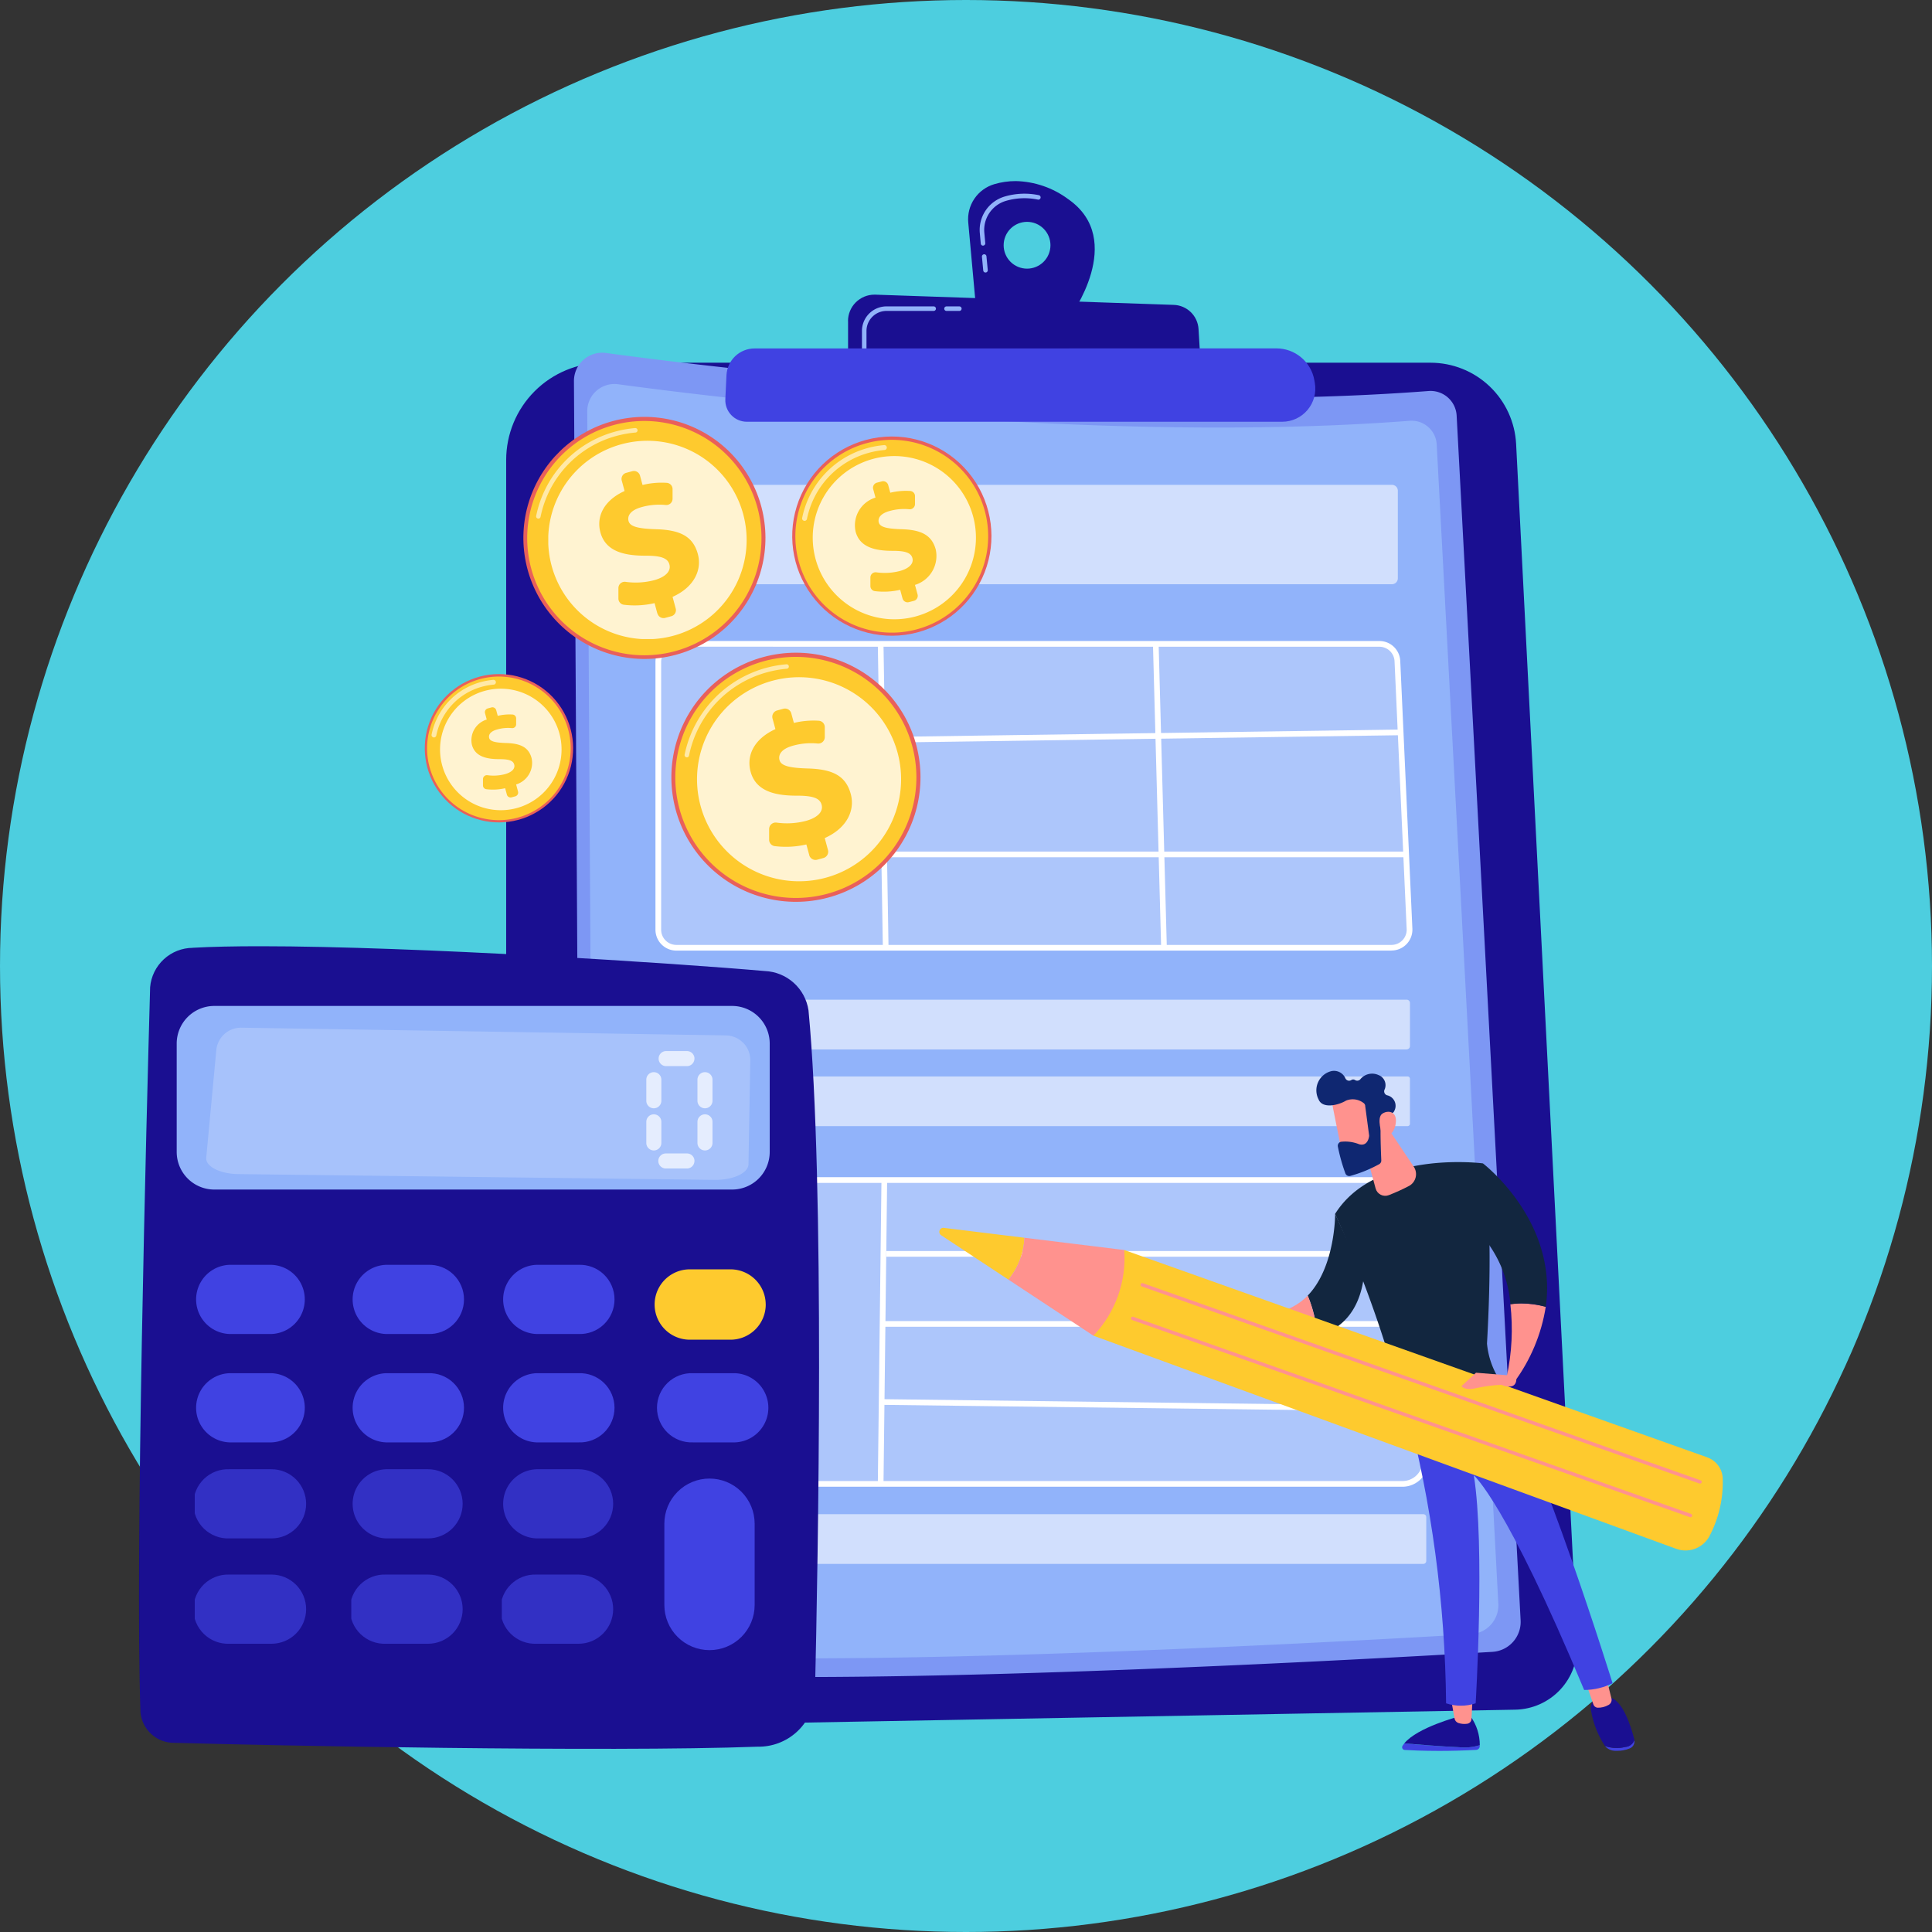 <svg xmlns="http://www.w3.org/2000/svg" xmlns:xlink="http://www.w3.org/1999/xlink" width="148" height="148" viewBox="0 0 148 148">
  <rect x="0" y="0" width="148" height="148" fill="#333333" stroke="none"/>
  <defs>
    <clipPath id="clip-path">
      <rect id="Rectángulo_45058" data-name="Rectángulo 45058" width="121.322" height="120.255" fill="none"/>
    </clipPath>
    <clipPath id="clip-path-2">
      <path id="Trazado_206422" data-name="Trazado 206422" d="M137.407,64.284a7.451,7.451,0,0,0-7.451,7.451v92.458a4.6,4.6,0,0,0,4.679,4.594l72.623-1.32A4.841,4.841,0,0,0,212,162.381l-4.677-91.866a6.564,6.564,0,0,0-6.556-6.231Z" transform="translate(-129.956 -64.284)" fill="none"/>
    </clipPath>
    <linearGradient id="linear-gradient" x1="-0.308" y1="1.004" x2="-0.305" y2="1.004" gradientUnits="objectBoundingBox">
      <stop offset="0" stop-color="#09005d"/>
      <stop offset="1" stop-color="#1a0f91"/>
    </linearGradient>
    <clipPath id="clip-path-3">
      <path id="Trazado_206423" data-name="Trazado 206423" d="M140.289,459.036v12.269a5.012,5.012,0,0,0,4.928,4.992l8.126.1h0a.173.173,0,0,0,0-.347l-8.126-.1a4.664,4.664,0,0,1-4.585-4.645V459.036a.173.173,0,0,0-.347,0" transform="translate(-140.289 -458.863)" fill="none"/>
    </clipPath>
    <linearGradient id="linear-gradient-2" x1="-1.189" y1="1.092" x2="-1.179" y2="1.092" gradientUnits="objectBoundingBox">
      <stop offset="0" stop-color="#a737d5"/>
      <stop offset="1" stop-color="#ef497a"/>
    </linearGradient>
    <clipPath id="clip-path-4">
      <path id="Trazado_206424" data-name="Trazado 206424" d="M140.289,432.3v1.987a.173.173,0,0,0,.347,0V432.3a.173.173,0,1,0-.347,0" transform="translate(-140.289 -432.124)" fill="none"/>
    </clipPath>
    <linearGradient id="linear-gradient-3" x1="-13.664" y1="17.051" x2="-13.564" y2="17.051" xlink:href="#linear-gradient-2"/>
    <clipPath id="clip-path-6">
      <rect id="Rectángulo_44972" data-name="Rectángulo 44972" width="56.556" height="7.613" fill="none"/>
    </clipPath>
    <clipPath id="clip-path-7">
      <rect id="Rectángulo_44973" data-name="Rectángulo 44973" width="57.61" height="3.807" fill="none"/>
    </clipPath>
    <clipPath id="clip-path-8">
      <rect id="Rectángulo_44974" data-name="Rectángulo 44974" width="57.61" height="3.806" fill="none"/>
    </clipPath>
    <clipPath id="clip-path-9">
      <rect id="Rectángulo_44975" data-name="Rectángulo 44975" width="58.814" height="3.807" fill="none"/>
    </clipPath>
    <clipPath id="clip-path-10">
      <rect id="Rectángulo_44976" data-name="Rectángulo 44976" width="57.546" height="23.275" fill="none"/>
    </clipPath>
    <clipPath id="clip-path-11">
      <rect id="Rectángulo_44977" data-name="Rectángulo 44977" width="58.745" height="23.275" fill="none"/>
    </clipPath>
    <clipPath id="clip-path-12">
      <path id="Trazado_206435" data-name="Trazado 206435" d="M296.174,4.916a1.793,1.793,0,1,1,1.793,1.793,1.793,1.793,0,0,1-1.793-1.793M295.448.241a2.794,2.794,0,0,0-1.985,2.938l.6,6.594,7.189.638s4.36-5.9-.129-9.023A6.984,6.984,0,0,0,297.1,0a5.84,5.84,0,0,0-1.655.24" transform="translate(-293.452 -0.001)" fill="none"/>
    </clipPath>
    <linearGradient id="linear-gradient-4" x1="-3.925" y1="7.659" x2="-3.911" y2="7.659" xlink:href="#linear-gradient"/>
    <clipPath id="clip-path-14">
      <path id="Trazado_206437" data-name="Trazado 206437" d="M250.962,42.2v3.315L278,46l-.191-3.186a1.968,1.968,0,0,0-1.9-1.849l-22.859-.783h-.071a2.023,2.023,0,0,0-2.022,2.023" transform="translate(-250.962 -40.178)" fill="none"/>
    </clipPath>
    <linearGradient id="linear-gradient-5" x1="-2.731" y1="4.838" x2="-2.721" y2="4.838" xlink:href="#linear-gradient"/>
    <clipPath id="clip-path-16">
      <path id="Trazado_206440" data-name="Trazado 206440" d="M209.754,59.234a2.154,2.154,0,0,0-2.151,2.051l-.088,1.835a1.65,1.65,0,0,0,1.648,1.729h41.01a2.537,2.537,0,0,0,2.5-2.97l-.034-.2a2.955,2.955,0,0,0-2.912-2.451Z" transform="translate(-207.512 -59.233)" fill="none"/>
    </clipPath>
    <linearGradient id="linear-gradient-6" x1="-2.034" y1="2.955" x2="-2.026" y2="2.955" gradientUnits="objectBoundingBox">
      <stop offset="0" stop-color="#4f52ff"/>
      <stop offset="1" stop-color="#4042e2"/>
    </linearGradient>
    <clipPath id="clip-path-17">
      <path id="Trazado_206441" data-name="Trazado 206441" d="M105.29,174.686a5.682,5.682,0,1,0,1.493-.2,5.688,5.688,0,0,0-1.493.2" transform="translate(-101.09 -174.486)" fill="none"/>
    </clipPath>
    <linearGradient id="linear-gradient-7" x1="-1.662" y1="6.802" x2="-1.645" y2="6.802" gradientUnits="objectBoundingBox">
      <stop offset="0" stop-color="#e1473d"/>
      <stop offset="1" stop-color="#e9605a"/>
    </linearGradient>
    <clipPath id="clip-path-19">
      <rect id="Rectángulo_44993" data-name="Rectángulo 44993" width="4.918" height="4.41" fill="none"/>
    </clipPath>
    <clipPath id="clip-path-20">
      <rect id="Rectángulo_44994" data-name="Rectángulo 44994" width="9.311" height="9.311" fill="none"/>
    </clipPath>
    <clipPath id="clip-path-21">
      <path id="Trazado_206446" data-name="Trazado 206446" d="M142.808,83.78a9.272,9.272,0,1,0,2.436-.326,9.283,9.283,0,0,0-2.436.326" transform="translate(-135.953 -83.454)" fill="none"/>
    </clipPath>
    <linearGradient id="linear-gradient-8" x1="-1.36" y1="5.165" x2="-1.35" y2="5.165" xlink:href="#linear-gradient-7"/>
    <clipPath id="clip-path-23">
      <rect id="Rectángulo_44997" data-name="Rectángulo 44997" width="7.772" height="6.941" fill="none"/>
    </clipPath>
    <clipPath id="clip-path-24">
      <rect id="Rectángulo_44998" data-name="Rectángulo 44998" width="15.195" height="15.195" fill="none"/>
    </clipPath>
    <clipPath id="clip-path-25">
      <path id="Trazado_206451" data-name="Trazado 206451" d="M195.392,167.258a9.542,9.542,0,1,0,2.507-.335,9.552,9.552,0,0,0-2.507.335" transform="translate(-188.338 -166.923)" fill="none"/>
    </clipPath>
    <linearGradient id="linear-gradient-9" x1="-1.85" y1="4.133" x2="-1.839" y2="4.133" xlink:href="#linear-gradient-7"/>
    <clipPath id="clip-path-27">
      <rect id="Rectángulo_45001" data-name="Rectángulo 45001" width="7.987" height="7.132" fill="none"/>
    </clipPath>
    <clipPath id="clip-path-28">
      <rect id="Rectángulo_45002" data-name="Rectángulo 45002" width="15.636" height="15.636" fill="none"/>
    </clipPath>
    <clipPath id="clip-path-29">
      <path id="Trazado_206456" data-name="Trazado 206456" d="M236.768,90.667a7.631,7.631,0,1,0,2-.268,7.64,7.64,0,0,0-2,.268" transform="translate(-231.127 -90.399)" fill="none"/>
    </clipPath>
    <linearGradient id="linear-gradient-10" x1="-2.867" y1="6.183" x2="-2.854" y2="6.183" xlink:href="#linear-gradient-7"/>
    <clipPath id="clip-path-31">
      <rect id="Rectángulo_45005" data-name="Rectángulo 45005" width="6.488" height="5.805" fill="none"/>
    </clipPath>
    <clipPath id="clip-path-32">
      <rect id="Rectángulo_45006" data-name="Rectángulo 45006" width="12.505" height="12.505" fill="none"/>
    </clipPath>
    <clipPath id="clip-path-33">
      <path id="Trazado_206461" data-name="Trazado 206461" d="M4.118,270.948a3.3,3.3,0,0,0-3.266,3.015c-.274,9.8-1.164,43.584-.739,55.558a2.574,2.574,0,0,0,2.626,2.328c7.086.205,33.065.725,44.655.295a4.322,4.322,0,0,0,4.384-3.96c.241-10.282.772-39.2-.491-52.448a3.532,3.532,0,0,0-3.349-3.01c-6.616-.586-26.732-1.9-38.65-1.9-1.985,0-3.742.036-5.171.118" transform="translate(0 -270.83)" fill="none"/>
    </clipPath>
    <linearGradient id="linear-gradient-11" x1="0.006" y1="0.998" x2="0.01" y2="0.998" xlink:href="#linear-gradient"/>
    <clipPath id="clip-path-35">
      <rect id="Rectángulo_45009" data-name="Rectángulo 45009" width="41.678" height="11.658" fill="none"/>
    </clipPath>
    <clipPath id="clip-path-36">
      <path id="Trazado_206464" data-name="Trazado 206464" d="M22.385,383.571a2.652,2.652,0,0,0,0,5.3h3.229a2.652,2.652,0,0,0,0-5.3Z" transform="translate(-19.733 -383.571)" fill="none"/>
    </clipPath>
    <linearGradient id="linear-gradient-12" x1="-0.369" y1="4.051" x2="-0.347" y2="4.051" xlink:href="#linear-gradient-6"/>
    <clipPath id="clip-path-37">
      <path id="Trazado_206465" data-name="Trazado 206465" d="M77.787,383.571a2.652,2.652,0,0,0,0,5.3h3.228a2.652,2.652,0,1,0,0-5.3Z" transform="translate(-75.135 -383.571)" fill="none"/>
    </clipPath>
    <linearGradient id="linear-gradient-13" x1="-1.589" y1="4.051" x2="-1.567" y2="4.051" xlink:href="#linear-gradient-6"/>
    <clipPath id="clip-path-38">
      <path id="Trazado_206466" data-name="Trazado 206466" d="M131.057,383.571a2.652,2.652,0,0,0,0,5.3h3.228a2.652,2.652,0,1,0,0-5.3Z" transform="translate(-128.405 -383.571)" fill="none"/>
    </clipPath>
    <linearGradient id="linear-gradient-14" x1="-2.763" y1="4.051" x2="-2.741" y2="4.051" xlink:href="#linear-gradient-6"/>
    <clipPath id="clip-path-40">
      <path id="Trazado_206468" data-name="Trazado 206468" d="M22.385,421.925a2.652,2.652,0,0,0,0,5.3h3.229a2.652,2.652,0,0,0,0-5.3Z" transform="translate(-19.733 -421.925)" fill="none"/>
    </clipPath>
    <linearGradient id="linear-gradient-15" x1="-0.369" y1="3.199" x2="-0.347" y2="3.199" xlink:href="#linear-gradient-6"/>
    <clipPath id="clip-path-41">
      <path id="Trazado_206469" data-name="Trazado 206469" d="M77.787,421.925a2.652,2.652,0,0,0,0,5.3h3.228a2.652,2.652,0,1,0,0-5.3Z" transform="translate(-75.135 -421.925)" fill="none"/>
    </clipPath>
    <linearGradient id="linear-gradient-16" x1="-1.589" y1="3.199" x2="-1.567" y2="3.199" xlink:href="#linear-gradient-6"/>
    <clipPath id="clip-path-42">
      <path id="Trazado_206470" data-name="Trazado 206470" d="M131.057,421.925a2.652,2.652,0,0,0,0,5.3h3.228a2.652,2.652,0,1,0,0-5.3Z" transform="translate(-128.405 -421.925)" fill="none"/>
    </clipPath>
    <linearGradient id="linear-gradient-17" x1="-2.763" y1="3.199" x2="-2.741" y2="3.199" xlink:href="#linear-gradient-6"/>
    <clipPath id="clip-path-43">
      <path id="Trazado_206471" data-name="Trazado 206471" d="M186.458,421.925a2.652,2.652,0,1,0,0,5.3h3.228a2.652,2.652,0,0,0,0-5.3Z" transform="translate(-183.806 -421.925)" fill="none"/>
    </clipPath>
    <linearGradient id="linear-gradient-18" x1="-3.983" y1="3.199" x2="-3.961" y2="3.199" xlink:href="#linear-gradient-6"/>
    <clipPath id="clip-path-45">
      <rect id="Rectángulo_45020" data-name="Rectángulo 45020" width="8.532" height="5.304" fill="none"/>
    </clipPath>
    <clipPath id="clip-path-46">
      <path id="Trazado_206472" data-name="Trazado 206472" d="M28.265,458.545a2.652,2.652,0,0,1-2.652,2.652H22.385a2.652,2.652,0,1,1,0-5.3h3.228a2.652,2.652,0,0,1,2.652,2.652" transform="translate(-19.733 -455.893)" fill="none"/>
    </clipPath>
    <linearGradient id="linear-gradient-19" x1="-0.369" y1="2.444" x2="-0.347" y2="2.444" xlink:href="#linear-gradient-6"/>
    <clipPath id="clip-path-48">
      <path id="Trazado_206473" data-name="Trazado 206473" d="M83.667,458.545a2.652,2.652,0,0,1-2.652,2.652H77.787a2.652,2.652,0,0,1,0-5.3h3.228a2.652,2.652,0,0,1,2.652,2.652" transform="translate(-75.135 -455.893)" fill="none"/>
    </clipPath>
    <linearGradient id="linear-gradient-20" x1="-1.589" y1="2.444" x2="-1.567" y2="2.444" xlink:href="#linear-gradient-6"/>
    <clipPath id="clip-path-50">
      <path id="Trazado_206474" data-name="Trazado 206474" d="M136.937,458.545a2.652,2.652,0,0,1-2.652,2.652h-3.228a2.652,2.652,0,0,1,0-5.3h3.228a2.652,2.652,0,0,1,2.652,2.652" transform="translate(-128.405 -455.893)" fill="none"/>
    </clipPath>
    <linearGradient id="linear-gradient-21" x1="-2.763" y1="2.444" x2="-2.741" y2="2.444" xlink:href="#linear-gradient-6"/>
    <clipPath id="clip-path-52">
      <path id="Trazado_206475" data-name="Trazado 206475" d="M28.265,495.835a2.652,2.652,0,0,1-2.652,2.652H22.385a2.652,2.652,0,1,1,0-5.3h3.228a2.652,2.652,0,0,1,2.652,2.652" transform="translate(-19.733 -493.183)" fill="none"/>
    </clipPath>
    <linearGradient id="linear-gradient-22" x1="-0.369" y1="1.615" x2="-0.347" y2="1.615" xlink:href="#linear-gradient-6"/>
    <clipPath id="clip-path-54">
      <path id="Trazado_206476" data-name="Trazado 206476" d="M83.667,495.835a2.652,2.652,0,0,1-2.652,2.652H77.787a2.652,2.652,0,1,1,0-5.3h3.228a2.652,2.652,0,0,1,2.652,2.652" transform="translate(-75.135 -493.183)" fill="none"/>
    </clipPath>
    <linearGradient id="linear-gradient-23" x1="-1.589" y1="1.615" x2="-1.567" y2="1.615" xlink:href="#linear-gradient-6"/>
    <clipPath id="clip-path-56">
      <path id="Trazado_206477" data-name="Trazado 206477" d="M136.937,495.835a2.652,2.652,0,0,1-2.652,2.652h-3.228a2.652,2.652,0,1,1,0-5.3h3.228a2.652,2.652,0,0,1,2.652,2.652" transform="translate(-128.405 -493.183)" fill="none"/>
    </clipPath>
    <linearGradient id="linear-gradient-24" x1="-2.763" y1="1.615" x2="-2.741" y2="1.615" xlink:href="#linear-gradient-6"/>
    <clipPath id="clip-path-57">
      <path id="Rectángulo_45033" data-name="Rectángulo 45033" d="M3.459,0h0A3.459,3.459,0,0,1,6.918,3.459V9.685a3.459,3.459,0,0,1-3.459,3.459h0A3.459,3.459,0,0,1,0,9.685V3.459A3.459,3.459,0,0,1,3.459,0Z" fill="none"/>
    </clipPath>
    <linearGradient id="linear-gradient-25" x1="-2.463" y1="1.587" x2="-2.448" y2="1.587" xlink:href="#linear-gradient-6"/>
    <clipPath id="clip-path-59">
      <rect id="Rectángulo_45034" data-name="Rectángulo 45034" width="5.073" height="8.993" fill="none"/>
    </clipPath>
    <clipPath id="clip-path-60">
      <path id="Trazado_206484" data-name="Trazado 206484" d="M447.083,553.144a.206.206,0,0,0,.168.309c.443.027,1.364.072,2.59.073h.08c.819,0,1.772-.021,2.807-.078a.289.289,0,0,0,.274-.273q0-.041,0-.088a4.029,4.029,0,0,1-1.6.156c-1.395-.061-3.164-.2-4.183-.293a1.722,1.722,0,0,0-.139.194" transform="translate(-447.054 -552.95)" fill="none"/>
    </clipPath>
    <linearGradient id="linear-gradient-26" x1="-16.116" y1="1" x2="-16.08" y2="1" xlink:href="#linear-gradient-6"/>
    <clipPath id="clip-path-61">
      <path id="Trazado_206485" data-name="Trazado 206485" d="M452.014,543.439s-3.181.829-4.183,2.058c1.019.088,2.789.231,4.183.293a4.026,4.026,0,0,0,1.6-.156,3.767,3.767,0,0,0-.7-2.195Z" transform="translate(-447.831 -543.439)" fill="none"/>
    </clipPath>
    <linearGradient id="linear-gradient-27" x1="-16.743" y1="1.103" x2="-16.705" y2="1.103" xlink:href="#linear-gradient"/>
    <clipPath id="clip-path-62">
      <path id="Trazado_206486" data-name="Trazado 206486" d="M464.265,536.662l.291,1.62a.449.449,0,0,0,.3.345,1.477,1.477,0,0,0,.675.056.38.38,0,0,0,.324-.358l.084-1.664Z" transform="translate(-464.265 -536.662)" fill="none"/>
    </clipPath>
    <linearGradient id="linear-gradient-28" x1="-59.952" y1="2" x2="-59.823" y2="2" gradientUnits="objectBoundingBox">
      <stop offset="0" stop-color="#febbba"/>
      <stop offset="1" stop-color="#ff928e"/>
    </linearGradient>
    <clipPath id="clip-path-63">
      <path id="Trazado_206487" data-name="Trazado 206487" d="M520.361,552.3a2.7,2.7,0,0,1-1.538-.082l0,0a1.066,1.066,0,0,0,.8.371l.116,0h.036a2.417,2.417,0,0,0,.919-.171.575.575,0,0,0,.387-.655l0-.007a.807.807,0,0,1-.726.537" transform="translate(-518.823 -551.764)" fill="none"/>
    </clipPath>
    <linearGradient id="linear-gradient-29" x1="-48.182" y1="1" x2="-48.089" y2="1" xlink:href="#linear-gradient-6"/>
    <clipPath id="clip-path-64">
      <path id="Trazado_206488" data-name="Trazado 206488" d="M515.1,536.613h-.741a.935.935,0,0,0-.511,1.071,7.076,7.076,0,0,0,1.057,2.663,2.7,2.7,0,0,0,1.538.082.807.807,0,0,0,.726-.537c-.231-.917-.934-3.279-2.053-3.279H515.1" transform="translate(-513.818 -536.613)" fill="none"/>
    </clipPath>
    <linearGradient id="linear-gradient-30" x1="-31.858" y1="1.049" x2="-31.796" y2="1.049" xlink:href="#linear-gradient"/>
    <clipPath id="clip-path-65">
      <path id="Trazado_206489" data-name="Trazado 206489" d="M511.988,529.855l.6,1.722a.372.372,0,0,0,.3.247,1.579,1.579,0,0,0,.852-.206.444.444,0,0,0,.231-.5l-.411-1.637Z" transform="translate(-511.988 -529.478)" fill="none"/>
    </clipPath>
    <linearGradient id="linear-gradient-31" x1="-54.311" y1="2.374" x2="-54.205" y2="2.374" xlink:href="#linear-gradient-28"/>
    <clipPath id="clip-path-66">
      <path id="Trazado_206490" data-name="Trazado 206490" d="M448.471,426.2a92.73,92.73,0,0,1,3.063,22.768,3.6,3.6,0,0,0,2.266,0s.726-12.029-.14-17.462c0,0,2.454,2.045,8.451,16.44a5,5,0,0,0,2.177-.514s-5.525-17.82-8.9-23.267c-.7.557-2.86,1.944-6.913,2.035" transform="translate(-448.471 -424.163)" fill="none"/>
    </clipPath>
    <linearGradient id="linear-gradient-32" x1="-3.024" y1="1.088" x2="-3.017" y2="1.088" xlink:href="#linear-gradient-6"/>
    <clipPath id="clip-path-68">
      <path id="Trazado_206492" data-name="Trazado 206492" d="M459.07,445.64a.192.192,0,0,0,.09.257,5.75,5.75,0,0,1,2.217,1.918.191.191,0,0,0,.164.092.192.192,0,0,0,.164-.292,6.025,6.025,0,0,0-2.378-2.064.192.192,0,0,0-.256.089" transform="translate(-459.051 -445.532)" fill="none"/>
    </clipPath>
    <linearGradient id="linear-gradient-33" x1="-28.197" y1="7.262" x2="-28.135" y2="7.262" xlink:href="#linear-gradient-6"/>
    <clipPath id="clip-path-69">
      <path id="Trazado_206493" data-name="Trazado 206493" d="M484.376,397.268a17.1,17.1,0,0,1-.276,5.537l.554.452a13.171,13.171,0,0,0,2.431-5.793,8.052,8.052,0,0,0-1.909-.266,4.206,4.206,0,0,0-.8.071" transform="translate(-484.1 -397.197)" fill="none"/>
    </clipPath>
    <linearGradient id="linear-gradient-34" x1="-15.81" y1="5.5" x2="-15.777" y2="5.5" xlink:href="#linear-gradient-28"/>
    <clipPath id="clip-path-71">
      <path id="Trazado_206496" data-name="Trazado 206496" d="M391.95,395.8l-.821.145s1.175,3.342,5.616,1.619a10.1,10.1,0,0,0-.742-3.1,4.651,4.651,0,0,1-4.053,1.337" transform="translate(-391.129 -394.462)" fill="none"/>
    </clipPath>
    <linearGradient id="linear-gradient-35" x1="-15.074" y1="7.227" x2="-15.035" y2="7.227" xlink:href="#linear-gradient-28"/>
    <clipPath id="clip-path-72">
      <path id="Trazado_206497" data-name="Trazado 206497" d="M432.749,334.59l1.067,3.923a.763.763,0,0,0,1.021.508,15.513,15.513,0,0,0,1.538-.7,1.028,1.028,0,0,0,.363-1.478l-2.218-3.308Z" transform="translate(-432.749 -333.532)" fill="none"/>
    </clipPath>
    <linearGradient id="linear-gradient-36" x1="-21.485" y1="8.46" x2="-21.435" y2="8.46" xlink:href="#linear-gradient-28"/>
    <clipPath id="clip-path-73">
      <path id="Trazado_206498" data-name="Trazado 206498" d="M421.962,322.371c-.01.068.89,4.476.89,4.476l2.507-.567-.232-4.305a9.01,9.01,0,0,0-1.82-.233c-.665,0-1.274.139-1.345.629" transform="translate(-421.962 -321.742)" fill="none"/>
    </clipPath>
    <linearGradient id="linear-gradient-37" x1="-16.573" y1="8.36" x2="-16.533" y2="8.36" xlink:href="#linear-gradient-28"/>
    <clipPath id="clip-path-75">
      <path id="Trazado_206500" data-name="Trazado 206500" d="M439.276,329.545c-.474.317-.013,1.61-.013,1.61s.842.34,1.035-.825c.108-.654-.2-.932-.561-.932a.846.846,0,0,0-.462.147" transform="translate(-439.062 -329.398)" fill="none"/>
    </clipPath>
    <linearGradient id="linear-gradient-38" x1="-37.252" y1="18.648" x2="-37.166" y2="18.648" xlink:href="#linear-gradient-28"/>
    <clipPath id="clip-path-76">
      <path id="Trazado_206501" data-name="Trazado 206501" d="M385.152,395.1c-.232.058-.419.517-.532.872a.539.539,0,0,0,.261.637c.468.252,1.234.617,1.458.442.889-.695-.686-1.957-1.142-1.957a.187.187,0,0,0-.045,0" transform="translate(-384.594 -395.091)" fill="none"/>
    </clipPath>
    <linearGradient id="linear-gradient-39" x1="-30.966" y1="16.298" x2="-30.885" y2="16.298" xlink:href="#linear-gradient-28"/>
    <clipPath id="clip-path-78">
      <path id="Trazado_206504" data-name="Trazado 206504" d="M307.717,377.194l6.51,4.295a8.594,8.594,0,0,0,2.363-6.563l-7.647-.939a5.421,5.421,0,0,1-1.226,3.208" transform="translate(-307.717 -373.986)" fill="none"/>
    </clipPath>
    <linearGradient id="linear-gradient-40" x1="-6.123" y1="4.219" x2="-6.103" y2="4.219" xlink:href="#linear-gradient-28"/>
    <clipPath id="clip-path-79">
      <path id="Trazado_206505" data-name="Trazado 206505" d="M354.482,390.116a.131.131,0,0,0,.08.168l42.728,15.1a.123.123,0,0,0,.044.008.131.131,0,0,0,.044-.255l-42.727-15.1a.129.129,0,0,0-.044-.008.131.131,0,0,0-.124.087" transform="translate(-354.474 -390.028)" fill="none"/>
    </clipPath>
    <linearGradient id="linear-gradient-41" x1="-1.864" y1="1.187" x2="-1.859" y2="1.187" xlink:href="#linear-gradient-28"/>
    <clipPath id="clip-path-80">
      <path id="Trazado_206506" data-name="Trazado 206506" d="M351.077,402.012a.131.131,0,0,0,.08.167l42.728,15.1a.124.124,0,0,0,.044.008.131.131,0,0,0,.044-.255l-42.727-15.1a.136.136,0,0,0-.044-.008.131.131,0,0,0-.124.088" transform="translate(-351.069 -401.924)" fill="none"/>
    </clipPath>
    <linearGradient id="linear-gradient-42" x1="-1.846" y1="1.124" x2="-1.841" y2="1.124" xlink:href="#linear-gradient-28"/>
    <clipPath id="clip-path-81">
      <path id="Trazado_206507" data-name="Trazado 206507" d="M468.04,422.8s.265.366,1.093.156a11.848,11.848,0,0,1,1.962-.262s1.143.515,1.157-.449l-.508-.266-2.585-.211Z" transform="translate(-468.04 -421.771)" fill="none"/>
    </clipPath>
    <linearGradient id="linear-gradient-43" x1="-26.214" y1="7.375" x2="-26.158" y2="7.375" xlink:href="#linear-gradient-28"/>
  </defs>
  <g id="Grupo_146523" data-name="Grupo 146523" transform="translate(-375 -1449.422)">
    <g id="Elipse_4811" data-name="Elipse 4811" transform="translate(-6189.735 -2529.991)">
      <circle id="Elipse_4814" data-name="Elipse 4814" cx="74" cy="74" r="74" transform="translate(6564.735 3979.413)" fill="#4dcedf"/>
      <circle id="Elipse_4815" data-name="Elipse 4815" cx="73.5" cy="73.5" r="73.5" transform="translate(6565.235 3979.913)" fill="#4dcedf"/>
    </g>
    <g id="Grupo_144317" data-name="Grupo 144317" transform="translate(385.648 1463.294)">
      <g id="Grupo_144316" data-name="Grupo 144316" clip-path="url(#clip-path)">
        <g id="Grupo_144135" data-name="Grupo 144135" transform="translate(28.127 13.914)">
          <g id="Grupo_144134" data-name="Grupo 144134" clip-path="url(#clip-path-2)">
            <rect id="Rectángulo_44969" data-name="Rectángulo 44969" width="85.671" height="107.265" transform="translate(-3.528 0.119) rotate(-1.935)" fill="url(#linear-gradient)"/>
          </g>
        </g>
        <g id="Grupo_144137" data-name="Grupo 144137" transform="translate(30.364 99.315)">
          <g id="Grupo_144136" data-name="Grupo 144136" clip-path="url(#clip-path-3)">
            <rect id="Rectángulo_44970" data-name="Rectángulo 44970" width="21.899" height="20.573" transform="translate(-7.939 12.496) rotate(-57.572)" fill="url(#linear-gradient-2)"/>
          </g>
        </g>
        <g id="Grupo_144139" data-name="Grupo 144139" transform="translate(30.364 93.528)">
          <g id="Grupo_144138" data-name="Grupo 144138" clip-path="url(#clip-path-4)">
            <rect id="Rectángulo_44971" data-name="Rectángulo 44971" width="2.156" height="1.544" transform="matrix(0.536, -0.844, 0.844, 0.536, -1.056, 1.663)" fill="url(#linear-gradient-3)"/>
          </g>
        </g>
        <g id="Grupo_144159" data-name="Grupo 144159">
          <g id="Grupo_144158" data-name="Grupo 144158" clip-path="url(#clip-path)">
            <path id="Trazado_206425" data-name="Trazado 206425" d="M153.941,62.929a2.164,2.164,0,0,1,2.455-2.159c8.653,1.174,38.408,4.8,63.009,2.914a2,2,0,0,1,2.155,1.888l4.9,92.276a2.3,2.3,0,0,1-2.164,2.422c-10.347.612-52.959,2.979-68.157,1.387a1.825,1.825,0,0,1-1.633-1.806Z" transform="translate(-120.622 -47.602)" fill="#7d97f4"/>
            <path id="Trazado_206426" data-name="Trazado 206426" d="M158.65,73.91a2.083,2.083,0,0,1,2.362-2.077c8.327,1.129,36.962,4.622,60.637,2.8a1.926,1.926,0,0,1,2.074,1.816l4.72,88.8a2.216,2.216,0,0,1-2.082,2.331c-9.957.589-50.964,2.867-65.591,1.335a1.756,1.756,0,0,1-1.571-1.738Z" transform="translate(-124.312 -56.27)" fill="#91b3fa"/>
            <g id="Grupo_144142" data-name="Grupo 144142" transform="translate(39.876 23.269)" opacity="0.58">
              <g id="Grupo_144141" data-name="Grupo 144141">
                <g id="Grupo_144140" data-name="Grupo 144140" clip-path="url(#clip-path-6)">
                  <path id="Trazado_206427" data-name="Trazado 206427" d="M240.344,115.123H184.686a.449.449,0,0,1-.449-.449v-6.715a.449.449,0,0,1,.449-.449h55.658a.449.449,0,0,1,.449.449v6.715a.449.449,0,0,1-.449.449" transform="translate(-184.237 -107.51)" fill="#fff"/>
                </g>
              </g>
            </g>
            <g id="Grupo_144145" data-name="Grupo 144145" transform="translate(39.751 62.713)" opacity="0.58">
              <g id="Grupo_144144" data-name="Grupo 144144">
                <g id="Grupo_144143" data-name="Grupo 144143" clip-path="url(#clip-path-7)">
                  <path id="Trazado_206428" data-name="Trazado 206428" d="M241.017,293.559H183.912a.252.252,0,0,1-.253-.253V290a.253.253,0,0,1,.253-.253h57.105a.253.253,0,0,1,.253.253v3.3a.253.253,0,0,1-.253.253" transform="translate(-183.659 -289.752)" fill="#fff"/>
                </g>
              </g>
            </g>
            <g id="Grupo_144148" data-name="Grupo 144148" transform="translate(39.751 68.587)" opacity="0.58">
              <g id="Grupo_144147" data-name="Grupo 144147">
                <g id="Grupo_144146" data-name="Grupo 144146" clip-path="url(#clip-path-8)">
                  <path id="Trazado_206429" data-name="Trazado 206429" d="M241.085,320.694H183.843a.184.184,0,0,1-.184-.184v-3.438a.184.184,0,0,1,.184-.184h57.241a.185.185,0,0,1,.184.184v3.438a.184.184,0,0,1-.184.184" transform="translate(-183.659 -316.887)" fill="#fff"/>
                </g>
              </g>
            </g>
            <g id="Grupo_144151" data-name="Grupo 144151" transform="translate(39.799 102.122)" opacity="0.58">
              <g id="Grupo_144150" data-name="Grupo 144150">
                <g id="Grupo_144149" data-name="Grupo 144149" clip-path="url(#clip-path-9)">
                  <path id="Trazado_206430" data-name="Trazado 206430" d="M242.472,475.635H184.1a.222.222,0,0,1-.222-.222V472.05a.222.222,0,0,1,.222-.222h58.369a.222.222,0,0,1,.222.222v3.362a.222.222,0,0,1-.222.222" transform="translate(-183.88 -471.828)" fill="#fff"/>
                </g>
              </g>
            </g>
            <g id="Grupo_144154" data-name="Grupo 144154" transform="translate(39.751 35.45)" opacity="0.25">
              <g id="Grupo_144153" data-name="Grupo 144153">
                <g id="Grupo_144152" data-name="Grupo 144152" clip-path="url(#clip-path-10)">
                  <path id="Trazado_206431" data-name="Trazado 206431" d="M239.824,187.065H185.04a1.381,1.381,0,0,1-1.381-1.381V165.171a1.381,1.381,0,0,1,1.381-1.381H238.9a1.381,1.381,0,0,1,1.38,1.319l.929,20.513a1.381,1.381,0,0,1-1.38,1.444" transform="translate(-183.659 -163.79)" fill="#fff"/>
                </g>
              </g>
            </g>
            <path id="Trazado_206432" data-name="Trazado 206432" d="M239.185,186.5H184.4a1.6,1.6,0,0,1-1.6-1.6V164.384a1.6,1.6,0,0,1,1.6-1.6h53.855a1.6,1.6,0,0,1,1.6,1.526l.929,20.513a1.6,1.6,0,0,1-1.6,1.671M184.4,163.22a1.165,1.165,0,0,0-1.164,1.164V184.9a1.165,1.165,0,0,0,1.164,1.164h54.784a1.164,1.164,0,0,0,1.162-1.216l-.929-20.513a1.162,1.162,0,0,0-1.162-1.111Z" transform="translate(-143.237 -127.552)" fill="#fff"/>
            <g id="Grupo_144157" data-name="Grupo 144157" transform="translate(39.799 76.525)" opacity="0.25">
              <g id="Grupo_144156" data-name="Grupo 144156">
                <g id="Grupo_144155" data-name="Grupo 144155" clip-path="url(#clip-path-11)">
                  <path id="Trazado_206433" data-name="Trazado 206433" d="M240.873,376.838H185.632a1.752,1.752,0,0,1-1.752-1.752V355.315a1.752,1.752,0,0,1,1.752-1.752h54.475a1.752,1.752,0,0,1,1.75,1.684l.767,19.772a1.752,1.752,0,0,1-1.751,1.82" transform="translate(-183.88 -353.563)" fill="#fff"/>
                </g>
              </g>
            </g>
            <path id="Trazado_206434" data-name="Trazado 206434" d="M240.085,376.269H184.844a1.972,1.972,0,0,1-1.969-1.969V354.528a1.972,1.972,0,0,1,1.969-1.969h54.475a1.964,1.964,0,0,1,1.968,1.893l.766,19.772a1.97,1.97,0,0,1-1.968,2.046m-55.241-23.275a1.536,1.536,0,0,0-1.534,1.534V374.3a1.536,1.536,0,0,0,1.534,1.534h55.241a1.534,1.534,0,0,0,1.533-1.594l-.766-19.771a1.53,1.53,0,0,0-1.533-1.475Z" transform="translate(-143.294 -276.252)" fill="#fff"/>
            <rect id="Rectángulo_44978" data-name="Rectángulo 44978" width="0.435" height="23.278" transform="translate(56.596 35.454) rotate(-0.952)" fill="#fff"/>
            <rect id="Rectángulo_44979" data-name="Rectángulo 44979" width="0.435" height="23.284" transform="translate(77.673 35.456) rotate(-1.546)" fill="#fff"/>
            <rect id="Rectángulo_44980" data-name="Rectángulo 44980" width="39.643" height="0.435" transform="translate(57.004 42.585) rotate(-0.827)" fill="#fff"/>
            <rect id="Rectángulo_44981" data-name="Rectángulo 44981" width="39.881" height="0.435" transform="translate(57.104 51.363)" fill="#fff"/>
            <rect id="Rectángulo_44982" data-name="Rectángulo 44982" width="23.277" height="0.435" transform="matrix(0.012, -1, 1, 0.012, 56.597, 99.797)" fill="#fff"/>
            <rect id="Rectángulo_44983" data-name="Rectángulo 44983" width="40.751" height="0.435" transform="translate(57.249 81.963)" fill="#fff"/>
            <rect id="Rectángulo_44984" data-name="Rectángulo 44984" width="41.187" height="0.435" transform="translate(56.959 87.329)" fill="#fff"/>
            <rect id="Rectángulo_44985" data-name="Rectángulo 44985" width="0.435" height="41.386" transform="translate(57.004 93.746) rotate(-89.286)" fill="#fff"/>
          </g>
        </g>
        <g id="Grupo_144161" data-name="Grupo 144161" transform="translate(63.514 0)">
          <g id="Grupo_144160" data-name="Grupo 144160" clip-path="url(#clip-path-12)">
            <rect id="Rectángulo_44987" data-name="Rectángulo 44987" width="15.716" height="16.072" transform="matrix(0.605, -0.796, 0.796, 0.605, -5.125, 6.598)" fill="url(#linear-gradient-4)"/>
          </g>
        </g>
        <g id="Grupo_144163" data-name="Grupo 144163">
          <g id="Grupo_144162" data-name="Grupo 144162" clip-path="url(#clip-path)">
            <path id="Trazado_206436" data-name="Trazado 206436" d="M298,10.5a.173.173,0,0,1-.172-.158l-.1-1.05a.174.174,0,0,1,.157-.189.172.172,0,0,1,.189.157l.1,1.05a.173.173,0,0,1-.157.189H298m-.188-2.058a.173.173,0,0,1-.173-.158l-.073-.8a2.668,2.668,0,0,1,1.891-2.8,5.374,5.374,0,0,1,2.628-.108.173.173,0,0,1-.07.34,5.035,5.035,0,0,0-2.46.1,2.32,2.32,0,0,0-1.644,2.434l.073.8a.174.174,0,0,1-.157.189h-.016" transform="translate(-233.155 -3.496)" fill="#91b3fa"/>
          </g>
        </g>
        <g id="Grupo_144165" data-name="Grupo 144165" transform="translate(54.318 8.696)">
          <g id="Grupo_144164" data-name="Grupo 144164" clip-path="url(#clip-path-14)">
            <rect id="Rectángulo_44989" data-name="Rectángulo 44989" width="20.996" height="25.047" transform="matrix(0.605, -0.796, 0.796, 0.605, -2.803, 3.688)" fill="url(#linear-gradient-5)"/>
          </g>
        </g>
        <g id="Grupo_144167" data-name="Grupo 144167">
          <g id="Grupo_144166" data-name="Grupo 144166" clip-path="url(#clip-path)">
            <path id="Trazado_206438" data-name="Trazado 206438" d="M286.156,44.7h-.983a.173.173,0,1,1,0-.347h.983a.173.173,0,0,1,0,.347" transform="translate(-223.314 -34.753)" fill="#91b3fa"/>
            <path id="Trazado_206439" data-name="Trazado 206439" d="M256.051,47.746a.173.173,0,0,1-.173-.174V46.231a1.881,1.881,0,0,1,1.879-1.879h3.614a.173.173,0,1,1,0,.347h-3.614a1.534,1.534,0,0,0-1.532,1.532v1.341a.173.173,0,0,1-.174.174" transform="translate(-200.496 -34.753)" fill="#91b3fa"/>
          </g>
        </g>
        <g id="Grupo_144169" data-name="Grupo 144169" transform="translate(44.913 12.82)">
          <g id="Grupo_144168" data-name="Grupo 144168" clip-path="url(#clip-path-16)">
            <rect id="Rectángulo_44991" data-name="Rectángulo 44991" width="26.681" height="42.621" transform="matrix(0.478, -0.878, 0.878, 0.478, -2.402, 4.331)" fill="url(#linear-gradient-6)"/>
          </g>
        </g>
        <g id="Grupo_144171" data-name="Grupo 144171" transform="translate(21.88 37.765)">
          <g id="Grupo_144170" data-name="Grupo 144170" clip-path="url(#clip-path-17)">
            <rect id="Rectángulo_44992" data-name="Rectángulo 44992" width="12.753" height="12.137" transform="matrix(1, -0.011, 0.011, 1, -0.752, 0.001)" fill="url(#linear-gradient-7)"/>
          </g>
        </g>
        <g id="Grupo_144179" data-name="Grupo 144179">
          <g id="Grupo_144178" data-name="Grupo 144178" clip-path="url(#clip-path)">
            <path id="Trazado_206442" data-name="Trazado 206442" d="M112.772,179.421a5.5,5.5,0,1,1-6.747-3.868,5.5,5.5,0,0,1,6.747,3.868" transform="translate(-79.895 -137.406)" fill="#feca2e"/>
            <g id="Grupo_144174" data-name="Grupo 144174" transform="translate(22.411 38.212)" opacity="0.58">
              <g id="Grupo_144173" data-name="Grupo 144173">
                <g id="Grupo_144172" data-name="Grupo 144172" clip-path="url(#clip-path-19)">
                  <path id="Trazado_206443" data-name="Trazado 206443" d="M103.776,180.951a.181.181,0,0,1-.085,0,.184.184,0,0,1-.143-.217,5.238,5.238,0,0,1,3.777-4.022,5.33,5.33,0,0,1,.938-.166.184.184,0,1,1,.031.366,4.959,4.959,0,0,0-.873.155,4.873,4.873,0,0,0-3.513,3.741.184.184,0,0,1-.132.141" transform="translate(-103.545 -176.548)" fill="#fff"/>
                </g>
              </g>
            </g>
            <g id="Grupo_144177" data-name="Grupo 144177" transform="translate(23.061 38.884)" opacity="0.78">
              <g id="Grupo_144176" data-name="Grupo 144176">
                <g id="Grupo_144175" data-name="Grupo 144175" clip-path="url(#clip-path-20)">
                  <path id="Trazado_206444" data-name="Trazado 206444" d="M115.694,183.091a4.654,4.654,0,1,1-5.711-3.273,4.654,4.654,0,0,1,5.711,3.273" transform="translate(-106.547 -179.654)" fill="#fff"/>
                </g>
              </g>
            </g>
            <path id="Trazado_206445" data-name="Trazado 206445" d="M120.322,192.93l-.132-.489a4.134,4.134,0,0,1-1.452.075.293.293,0,0,1-.247-.292v-.489a.3.3,0,0,1,.336-.291,3.429,3.429,0,0,0,1.338-.077c.491-.133.811-.4.719-.74-.084-.308-.416-.414-1.148-.412-1.045,0-1.859-.237-2.091-1.093a1.653,1.653,0,0,1,1.134-1.942l-.132-.489a.3.3,0,0,1,.207-.362l.287-.078a.3.3,0,0,1,.362.207l.119.439a3.76,3.76,0,0,1,1.14-.1.294.294,0,0,1,.27.294v.452a.294.294,0,0,1-.323.294,3.067,3.067,0,0,0-1.118.1c-.582.158-.683.444-.624.66.072.266.471.354,1.291.382,1.169.031,1.74.358,1.959,1.165a1.726,1.726,0,0,1-1.187,2.009l.148.547a.3.3,0,0,1-.208.362l-.287.078a.3.3,0,0,1-.362-.208" transform="translate(-92.141 -145.932)" fill="#feca2e"/>
          </g>
        </g>
        <g id="Grupo_144181" data-name="Grupo 144181" transform="translate(29.425 18.063)">
          <g id="Grupo_144180" data-name="Grupo 144180" clip-path="url(#clip-path-21)">
            <rect id="Rectángulo_44996" data-name="Rectángulo 44996" width="20.813" height="19.808" transform="translate(-1.227 0.002) rotate(-0.617)" fill="url(#linear-gradient-8)"/>
          </g>
        </g>
        <g id="Grupo_144189" data-name="Grupo 144189">
          <g id="Grupo_144188" data-name="Grupo 144188" clip-path="url(#clip-path)">
            <path id="Trazado_206447" data-name="Trazado 206447" d="M155.017,91.509A8.974,8.974,0,1,1,144.006,85.2a8.975,8.975,0,0,1,11.011,6.312" transform="translate(-107.645 -66.51)" fill="#feca2e"/>
            <g id="Grupo_144184" data-name="Grupo 144184" transform="translate(30.42 18.919)" opacity="0.58">
              <g id="Grupo_144183" data-name="Grupo 144183">
                <g id="Grupo_144182" data-name="Grupo 144182" clip-path="url(#clip-path-23)">
                  <path id="Trazado_206448" data-name="Trazado 206448" d="M140.767,94.345a.17.17,0,0,1-.08,0,.172.172,0,0,1-.134-.2,8.421,8.421,0,0,1,6.073-6.467,8.521,8.521,0,0,1,1.508-.267.172.172,0,1,1,.029.343,8.18,8.18,0,0,0-1.447.256,8.079,8.079,0,0,0-5.825,6.2.172.172,0,0,1-.124.132" transform="translate(-140.549 -87.41)" fill="#fff"/>
                </g>
              </g>
            </g>
            <g id="Grupo_144187" data-name="Grupo 144187" transform="translate(31.353 19.888)" opacity="0.78">
              <g id="Grupo_144186" data-name="Grupo 144186">
                <g id="Grupo_144185" data-name="Grupo 144185" clip-path="url(#clip-path-24)">
                  <path id="Trazado_206449" data-name="Trazado 206449" d="M159.787,97.5a7.6,7.6,0,1,1-9.319-5.342,7.6,7.6,0,0,1,9.319,5.342" transform="translate(-144.859 -91.888)" fill="#fff"/>
                </g>
              </g>
            </g>
            <path id="Trazado_206450" data-name="Trazado 206450" d="M167.34,113.555l-.216-.8a6.736,6.736,0,0,1-2.369.122.478.478,0,0,1-.4-.476v-.8a.482.482,0,0,1,.549-.476,5.594,5.594,0,0,0,2.184-.125c.8-.217,1.324-.651,1.174-1.207-.136-.5-.679-.676-1.873-.672-1.706,0-3.034-.387-3.413-1.785-.342-1.262.319-2.476,1.851-3.169l-.216-.8a.481.481,0,0,1,.339-.591l.469-.127a.482.482,0,0,1,.591.339l.194.716a6.141,6.141,0,0,1,1.86-.163.479.479,0,0,1,.44.48v.738a.48.48,0,0,1-.527.479,5.016,5.016,0,0,0-1.825.156c-.95.258-1.115.725-1.019,1.078.118.434.769.578,2.107.623,1.908.051,2.84.585,3.2,1.9.328,1.208-.274,2.537-1.937,3.28l.242.893a.481.481,0,0,1-.339.591l-.469.127a.482.482,0,0,1-.591-.339" transform="translate(-127.63 -80.425)" fill="#feca2e"/>
          </g>
        </g>
        <g id="Grupo_144191" data-name="Grupo 144191" transform="translate(40.764 36.128)">
          <g id="Grupo_144190" data-name="Grupo 144190" clip-path="url(#clip-path-25)">
            <rect id="Rectángulo_45000" data-name="Rectángulo 45000" width="21.416" height="20.382" transform="matrix(1, -0.011, 0.011, 1, -1.263, 0.002)" fill="url(#linear-gradient-9)"/>
          </g>
        </g>
        <g id="Grupo_144199" data-name="Grupo 144199">
          <g id="Grupo_144198" data-name="Grupo 144198" clip-path="url(#clip-path)">
            <path id="Trazado_206452" data-name="Trazado 206452" d="M207.955,175.209a9.234,9.234,0,1,1-11.33-6.495,9.235,9.235,0,0,1,11.33,6.495" transform="translate(-148.725 -131.944)" fill="#feca2e"/>
            <g id="Grupo_144194" data-name="Grupo 144194" transform="translate(41.792 37.014)" opacity="0.58">
              <g id="Grupo_144193" data-name="Grupo 144193">
                <g id="Grupo_144192" data-name="Grupo 144192" clip-path="url(#clip-path-27)">
                  <path id="Trazado_206453" data-name="Trazado 206453" d="M193.309,178.142a.17.17,0,0,1-.08,0,.172.172,0,0,1-.134-.2,8.711,8.711,0,0,1,7.8-6.925.172.172,0,1,1,.029.343,8.451,8.451,0,0,0-1.49.264,8.318,8.318,0,0,0-6,6.387.172.172,0,0,1-.124.132" transform="translate(-193.091 -171.016)" fill="#fff"/>
                </g>
              </g>
            </g>
            <g id="Grupo_144197" data-name="Grupo 144197" transform="translate(42.747 38.007)" opacity="0.78">
              <g id="Grupo_144196" data-name="Grupo 144196">
                <g id="Grupo_144195" data-name="Grupo 144195" clip-path="url(#clip-path-28)">
                  <path id="Trazado_206454" data-name="Trazado 206454" d="M212.864,181.372a7.816,7.816,0,1,1-9.59-5.5,7.816,7.816,0,0,1,9.59,5.5" transform="translate(-197.503 -175.601)" fill="#fff"/>
                </g>
              </g>
            </g>
            <path id="Trazado_206455" data-name="Trazado 206455" d="M220.635,197.9l-.223-.821a6.935,6.935,0,0,1-2.438.126.492.492,0,0,1-.414-.49v-.821a.5.5,0,0,1,.565-.489,5.759,5.759,0,0,0,2.247-.129c.824-.224,1.363-.67,1.208-1.242-.14-.517-.7-.695-1.927-.692-1.755,0-3.122-.4-3.512-1.836-.352-1.3.329-2.548,1.9-3.261l-.223-.821a.5.5,0,0,1,.348-.608l.482-.131a.5.5,0,0,1,.608.348l.2.737a6.324,6.324,0,0,1,1.914-.168.493.493,0,0,1,.453.494v.759a.494.494,0,0,1-.542.493,5.157,5.157,0,0,0-1.878.161c-.978.265-1.147.746-1.048,1.109.121.447.791.6,2.168.641,1.964.052,2.922.6,3.29,1.956.337,1.243-.281,2.61-1.993,3.375l.249.919a.5.5,0,0,1-.348.608l-.482.131a.5.5,0,0,1-.608-.348" transform="translate(-169.289 -146.262)" fill="#feca2e"/>
          </g>
        </g>
        <g id="Grupo_144201" data-name="Grupo 144201" transform="translate(50.025 19.566)">
          <g id="Grupo_144200" data-name="Grupo 144200" clip-path="url(#clip-path-29)">
            <rect id="Rectángulo_45004" data-name="Rectángulo 45004" width="17.128" height="16.301" transform="translate(-1.01 0.002) rotate(-0.617)" fill="url(#linear-gradient-10)"/>
          </g>
        </g>
        <g id="Grupo_144209" data-name="Grupo 144209">
          <g id="Grupo_144208" data-name="Grupo 144208" clip-path="url(#clip-path)">
            <path id="Trazado_206457" data-name="Trazado 206457" d="M246.815,97.027a7.385,7.385,0,1,1-9.061-5.194,7.385,7.385,0,0,1,9.061,5.194" transform="translate(-182.022 -71.754)" fill="#feca2e"/>
            <g id="Grupo_144204" data-name="Grupo 144204" transform="translate(50.797 20.224)" opacity="0.58">
              <g id="Grupo_144203" data-name="Grupo 144203">
                <g id="Grupo_144202" data-name="Grupo 144202" clip-path="url(#clip-path-31)">
                  <path id="Trazado_206458" data-name="Trazado 206458" d="M234.932,99.239a.188.188,0,0,1-.233-.219,6.977,6.977,0,0,1,5.031-5.357,7.094,7.094,0,0,1,1.25-.221.188.188,0,1,1,.032.375,6.7,6.7,0,0,0-1.183.21,6.6,6.6,0,0,0-4.761,5.069.188.188,0,0,1-.135.144" transform="translate(-234.695 -93.441)" fill="#fff"/>
                </g>
              </g>
            </g>
            <g id="Grupo_144207" data-name="Grupo 144207" transform="translate(51.611 21.068)" opacity="0.78">
              <g id="Grupo_144206" data-name="Grupo 144206">
                <g id="Grupo_144205" data-name="Grupo 144205" clip-path="url(#clip-path-32)">
                  <path id="Trazado_206459" data-name="Trazado 206459" d="M250.741,101.955a6.251,6.251,0,1,1-7.669-4.4,6.251,6.251,0,0,1,7.669,4.4" transform="translate(-238.456 -97.34)" fill="#fff"/>
                </g>
              </g>
            </g>
            <path id="Trazado_206460" data-name="Trazado 206460" d="M256.957,115.171l-.178-.656a5.543,5.543,0,0,1-1.95.1.393.393,0,0,1-.332-.392v-.657a.4.4,0,0,1,.452-.391,4.6,4.6,0,0,0,1.8-.1c.659-.179,1.09-.535.966-.993-.112-.413-.558-.556-1.541-.553-1.4,0-2.5-.318-2.809-1.469a2.22,2.22,0,0,1,1.523-2.608l-.178-.656a.4.4,0,0,1,.279-.486l.386-.1a.4.4,0,0,1,.486.279l.16.589a5.057,5.057,0,0,1,1.531-.134.394.394,0,0,1,.362.4v.607a.4.4,0,0,1-.434.394,4.125,4.125,0,0,0-1.5.129c-.782.212-.917.6-.839.887.1.357.633.476,1.734.513,1.57.042,2.337.481,2.631,1.565a2.319,2.319,0,0,1-1.594,2.7l.2.735a.4.4,0,0,1-.279.486l-.386.1a.4.4,0,0,1-.486-.279" transform="translate(-198.469 -83.205)" fill="#feca2e"/>
          </g>
        </g>
        <g id="Grupo_144211" data-name="Grupo 144211" transform="translate(0 58.618)">
          <g id="Grupo_144210" data-name="Grupo 144210" clip-path="url(#clip-path-33)">
            <rect id="Rectángulo_45008" data-name="Rectángulo 45008" width="52.863" height="61.745" transform="translate(-0.312 0)" fill="url(#linear-gradient-11)"/>
          </g>
        </g>
        <g id="Grupo_144216" data-name="Grupo 144216">
          <g id="Grupo_144215" data-name="Grupo 144215" clip-path="url(#clip-path)">
            <path id="Trazado_206462" data-name="Trazado 206462" d="M13.341,294.828v8.3a2.882,2.882,0,0,0,2.883,2.882H55.886a2.882,2.882,0,0,0,2.883-2.882v-8.3a2.883,2.883,0,0,0-2.883-2.883H16.224a2.882,2.882,0,0,0-2.883,2.883" transform="translate(-10.453 -228.757)" fill="#91b3fa"/>
            <g id="Grupo_144214" data-name="Grupo 144214" transform="translate(5.148 64.854)" opacity="0.2">
              <g id="Grupo_144213" data-name="Grupo 144213">
                <g id="Grupo_144212" data-name="Grupo 144212" clip-path="url(#clip-path-35)">
                  <path id="Trazado_206463" data-name="Trazado 206463" d="M64.929,300.812a1.9,1.9,0,0,0-1.335-.579l-37.113-.59a1.9,1.9,0,0,0-1.922,1.723l-.771,8.233c-.063.674,1.046,1.242,2.46,1.259l36.487.442c1.412.017,2.579-.521,2.591-1.2l.138-7.94a1.9,1.9,0,0,0-.534-1.354" transform="translate(-23.785 -299.643)" fill="#fff"/>
                </g>
              </g>
            </g>
          </g>
        </g>
        <g id="Grupo_144218" data-name="Grupo 144218" transform="translate(4.271 83.019)">
          <g id="Grupo_144217" data-name="Grupo 144217" clip-path="url(#clip-path-36)">
            <rect id="Rectángulo_45011" data-name="Rectángulo 45011" width="9.825" height="9.738" transform="translate(-2.65 2.551) rotate(-43.912)" fill="url(#linear-gradient-12)"/>
          </g>
        </g>
        <g id="Grupo_144220" data-name="Grupo 144220" transform="translate(16.262 83.019)">
          <g id="Grupo_144219" data-name="Grupo 144219" clip-path="url(#clip-path-37)">
            <rect id="Rectángulo_45012" data-name="Rectángulo 45012" width="9.825" height="9.738" transform="matrix(0.72, -0.694, 0.694, 0.72, -2.65, 2.551)" fill="url(#linear-gradient-13)"/>
          </g>
        </g>
        <g id="Grupo_144222" data-name="Grupo 144222" transform="translate(27.792 83.019)">
          <g id="Grupo_144221" data-name="Grupo 144221" clip-path="url(#clip-path-38)">
            <rect id="Rectángulo_45013" data-name="Rectángulo 45013" width="9.825" height="9.738" transform="translate(-2.65 2.551) rotate(-43.912)" fill="url(#linear-gradient-14)"/>
          </g>
        </g>
        <g id="Grupo_144224" data-name="Grupo 144224">
          <g id="Grupo_144223" data-name="Grupo 144223" clip-path="url(#clip-path)">
            <path id="Trazado_206467" data-name="Trazado 206467" d="M191.017,387.865a2.7,2.7,0,0,1-2.695,2.695H185.2a2.695,2.695,0,1,1,0-5.39h3.12a2.7,2.7,0,0,1,2.695,2.695" transform="translate(-143.006 -301.805)" fill="#feca2e"/>
          </g>
        </g>
        <g id="Grupo_144226" data-name="Grupo 144226" transform="translate(4.271 91.321)">
          <g id="Grupo_144225" data-name="Grupo 144225" clip-path="url(#clip-path-40)">
            <rect id="Rectángulo_45015" data-name="Rectángulo 45015" width="9.825" height="9.738" transform="matrix(0.72, -0.694, 0.694, 0.72, -2.65, 2.551)" fill="url(#linear-gradient-15)"/>
          </g>
        </g>
        <g id="Grupo_144228" data-name="Grupo 144228" transform="translate(16.262 91.321)">
          <g id="Grupo_144227" data-name="Grupo 144227" clip-path="url(#clip-path-41)">
            <rect id="Rectángulo_45016" data-name="Rectángulo 45016" width="9.825" height="9.738" transform="translate(-2.65 2.551) rotate(-43.912)" fill="url(#linear-gradient-16)"/>
          </g>
        </g>
        <g id="Grupo_144230" data-name="Grupo 144230" transform="translate(27.792 91.321)">
          <g id="Grupo_144229" data-name="Grupo 144229" clip-path="url(#clip-path-42)">
            <rect id="Rectángulo_45017" data-name="Rectángulo 45017" width="9.825" height="9.738" transform="matrix(0.72, -0.694, 0.694, 0.72, -2.65, 2.551)" fill="url(#linear-gradient-17)"/>
          </g>
        </g>
        <g id="Grupo_144232" data-name="Grupo 144232" transform="translate(39.783 91.321)">
          <g id="Grupo_144231" data-name="Grupo 144231" clip-path="url(#clip-path-43)">
            <rect id="Rectángulo_45018" data-name="Rectángulo 45018" width="9.825" height="9.738" transform="matrix(0.72, -0.694, 0.694, 0.72, -2.65, 2.551)" fill="url(#linear-gradient-18)"/>
          </g>
        </g>
        <g id="Grupo_144264" data-name="Grupo 144264">
          <g id="Grupo_144263" data-name="Grupo 144263" clip-path="url(#clip-path)">
            <g id="Grupo_144237" data-name="Grupo 144237" transform="translate(4.271 98.673)" opacity="0.63">
              <g id="Grupo_144236" data-name="Grupo 144236">
                <g id="Grupo_144235" data-name="Grupo 144235" clip-path="url(#clip-path-45)">
                  <g id="Grupo_144234" data-name="Grupo 144234" transform="translate(0 0)">
                    <g id="Grupo_144233" data-name="Grupo 144233" clip-path="url(#clip-path-46)">
                      <rect id="Rectángulo_45019" data-name="Rectángulo 45019" width="9.825" height="9.738" transform="matrix(0.72, -0.694, 0.694, 0.72, -2.65, 2.551)" fill="url(#linear-gradient-19)"/>
                    </g>
                  </g>
                </g>
              </g>
            </g>
            <g id="Grupo_144242" data-name="Grupo 144242" transform="translate(16.262 98.673)" opacity="0.63">
              <g id="Grupo_144241" data-name="Grupo 144241">
                <g id="Grupo_144240" data-name="Grupo 144240" clip-path="url(#clip-path-45)">
                  <g id="Grupo_144239" data-name="Grupo 144239" transform="translate(0 0)">
                    <g id="Grupo_144238" data-name="Grupo 144238" clip-path="url(#clip-path-48)">
                      <rect id="Rectángulo_45021" data-name="Rectángulo 45021" width="9.825" height="9.738" transform="translate(-2.65 2.551) rotate(-43.912)" fill="url(#linear-gradient-20)"/>
                    </g>
                  </g>
                </g>
              </g>
            </g>
            <g id="Grupo_144247" data-name="Grupo 144247" transform="translate(27.792 98.673)" opacity="0.63">
              <g id="Grupo_144246" data-name="Grupo 144246">
                <g id="Grupo_144245" data-name="Grupo 144245" clip-path="url(#clip-path-45)">
                  <g id="Grupo_144244" data-name="Grupo 144244" transform="translate(0 0)">
                    <g id="Grupo_144243" data-name="Grupo 144243" clip-path="url(#clip-path-50)">
                      <rect id="Rectángulo_45023" data-name="Rectángulo 45023" width="9.825" height="9.738" transform="matrix(0.72, -0.694, 0.694, 0.72, -2.65, 2.551)" fill="url(#linear-gradient-21)"/>
                    </g>
                  </g>
                </g>
              </g>
            </g>
            <g id="Grupo_144252" data-name="Grupo 144252" transform="translate(4.271 106.743)" opacity="0.63">
              <g id="Grupo_144251" data-name="Grupo 144251">
                <g id="Grupo_144250" data-name="Grupo 144250" clip-path="url(#clip-path-45)">
                  <g id="Grupo_144249" data-name="Grupo 144249" transform="translate(0 0)">
                    <g id="Grupo_144248" data-name="Grupo 144248" clip-path="url(#clip-path-52)">
                      <rect id="Rectángulo_45025" data-name="Rectángulo 45025" width="9.825" height="9.738" transform="matrix(0.72, -0.694, 0.694, 0.72, -2.65, 2.551)" fill="url(#linear-gradient-22)"/>
                    </g>
                  </g>
                </g>
              </g>
            </g>
            <g id="Grupo_144257" data-name="Grupo 144257" transform="translate(16.262 106.743)" opacity="0.63">
              <g id="Grupo_144256" data-name="Grupo 144256">
                <g id="Grupo_144255" data-name="Grupo 144255" clip-path="url(#clip-path-45)">
                  <g id="Grupo_144254" data-name="Grupo 144254" transform="translate(0 0)">
                    <g id="Grupo_144253" data-name="Grupo 144253" clip-path="url(#clip-path-54)">
                      <rect id="Rectángulo_45027" data-name="Rectángulo 45027" width="9.825" height="9.738" transform="matrix(0.72, -0.694, 0.694, 0.72, -2.65, 2.551)" fill="url(#linear-gradient-23)"/>
                    </g>
                  </g>
                </g>
              </g>
            </g>
            <g id="Grupo_144262" data-name="Grupo 144262" transform="translate(27.792 106.743)" opacity="0.63">
              <g id="Grupo_144261" data-name="Grupo 144261">
                <g id="Grupo_144260" data-name="Grupo 144260" clip-path="url(#clip-path-45)">
                  <g id="Grupo_144259" data-name="Grupo 144259" transform="translate(0 0)">
                    <g id="Grupo_144258" data-name="Grupo 144258" clip-path="url(#clip-path-56)">
                      <rect id="Rectángulo_45029" data-name="Rectángulo 45029" width="9.825" height="9.738" transform="matrix(0.72, -0.694, 0.694, 0.72, -2.65, 2.551)" fill="url(#linear-gradient-24)"/>
                    </g>
                  </g>
                </g>
              </g>
            </g>
          </g>
        </g>
        <g id="Grupo_144266" data-name="Grupo 144266" transform="translate(40.244 99.392)">
          <g id="Grupo_144265" data-name="Grupo 144265" clip-path="url(#clip-path-57)">
            <rect id="Rectángulo_45032" data-name="Rectángulo 45032" width="14.749" height="13.151" transform="matrix(0.567, -0.824, 0.824, 0.567, -6.139, 8.919)" fill="url(#linear-gradient-25)"/>
          </g>
        </g>
        <g id="Grupo_144271" data-name="Grupo 144271">
          <g id="Grupo_144270" data-name="Grupo 144270" clip-path="url(#clip-path)">
            <g id="Grupo_144269" data-name="Grupo 144269" transform="translate(38.86 66.647)" opacity="0.7">
              <g id="Grupo_144268" data-name="Grupo 144268">
                <g id="Grupo_144267" data-name="Grupo 144267" clip-path="url(#clip-path-59)">
                  <path id="Trazado_206478" data-name="Trazado 206478" d="M186.573,308.5a.576.576,0,0,1-.577.577h-1.614a.577.577,0,0,1,0-1.153H186a.577.577,0,0,1,.577.577" transform="translate(-182.884 -307.926)" fill="#fff"/>
                  <path id="Trazado_206479" data-name="Trazado 206479" d="M186.573,344.726a.576.576,0,0,1-.577.577h-1.614a.576.576,0,1,1,0-1.153H186a.576.576,0,0,1,.577.576" transform="translate(-182.884 -336.31)" fill="#fff"/>
                  <path id="Trazado_206480" data-name="Trazado 206480" d="M180.7,317.575a.576.576,0,1,1-1.153,0V315.96a.576.576,0,0,1,1.153,0Z" transform="translate(-179.545 -313.77)" fill="#fff"/>
                  <path id="Trazado_206481" data-name="Trazado 206481" d="M180.7,332.491a.576.576,0,1,1-1.153,0v-1.614a.576.576,0,0,1,1.153,0Z" transform="translate(-179.545 -325.457)" fill="#fff"/>
                  <path id="Trazado_206482" data-name="Trazado 206482" d="M198.81,317.575a.576.576,0,1,1-1.153,0V315.96a.576.576,0,0,1,1.153,0Z" transform="translate(-193.737 -313.77)" fill="#fff"/>
                  <path id="Trazado_206483" data-name="Trazado 206483" d="M198.81,332.491a.576.576,0,1,1-1.153,0v-1.614a.576.576,0,0,1,1.153,0Z" transform="translate(-193.737 -325.457)" fill="#fff"/>
                </g>
              </g>
            </g>
          </g>
        </g>
        <g id="Grupo_144273" data-name="Grupo 144273" transform="translate(96.76 119.679)">
          <g id="Grupo_144272" data-name="Grupo 144272" clip-path="url(#clip-path-60)">
            <rect id="Rectángulo_45036" data-name="Rectángulo 45036" width="6.001" height="0.576" transform="translate(-0.05)" fill="url(#linear-gradient-26)"/>
          </g>
        </g>
        <g id="Grupo_144275" data-name="Grupo 144275" transform="translate(96.928 117.621)">
          <g id="Grupo_144274" data-name="Grupo 144274" clip-path="url(#clip-path-61)">
            <rect id="Rectángulo_45037" data-name="Rectángulo 45037" width="5.789" height="2.388" transform="translate(0 0)" fill="url(#linear-gradient-27)"/>
          </g>
        </g>
        <g id="Grupo_144277" data-name="Grupo 144277" transform="translate(100.485 116.154)">
          <g id="Grupo_144276" data-name="Grupo 144276" clip-path="url(#clip-path-62)">
            <rect id="Rectángulo_45038" data-name="Rectángulo 45038" width="1.676" height="2.05" transform="translate(0)" fill="url(#linear-gradient-28)"/>
          </g>
        </g>
        <g id="Grupo_144279" data-name="Grupo 144279" transform="translate(112.293 119.423)">
          <g id="Grupo_144278" data-name="Grupo 144278" clip-path="url(#clip-path-63)">
            <rect id="Rectángulo_45039" data-name="Rectángulo 45039" width="2.331" height="0.832" fill="url(#linear-gradient-29)"/>
          </g>
        </g>
        <g id="Grupo_144281" data-name="Grupo 144281" transform="translate(111.21 116.143)">
          <g id="Grupo_144280" data-name="Grupo 144280" clip-path="url(#clip-path-64)">
            <rect id="Rectángulo_45040" data-name="Rectángulo 45040" width="3.486" height="3.919" transform="translate(-0.139)" fill="url(#linear-gradient-30)"/>
          </g>
        </g>
        <g id="Grupo_144283" data-name="Grupo 144283" transform="translate(110.814 114.599)">
          <g id="Grupo_144282" data-name="Grupo 144282" clip-path="url(#clip-path-65)">
            <rect id="Rectángulo_45041" data-name="Rectángulo 45041" width="2.04" height="2.382" transform="translate(0 0)" fill="url(#linear-gradient-31)"/>
          </g>
        </g>
        <g id="Grupo_144285" data-name="Grupo 144285" transform="translate(97.066 91.805)">
          <g id="Grupo_144284" data-name="Grupo 144284" clip-path="url(#clip-path-66)">
            <rect id="Rectángulo_45042" data-name="Rectángulo 45042" width="29.785" height="26.93" transform="matrix(0.539, -0.842, 0.842, 0.539, -11.462, 17.902)" fill="url(#linear-gradient-32)"/>
          </g>
        </g>
        <g id="Grupo_144287" data-name="Grupo 144287">
          <g id="Grupo_144286" data-name="Grupo 144286" clip-path="url(#clip-path)">
            <path id="Trazado_206491" data-name="Trazado 206491" d="M434.662,347.321c.767,3.827.492,10.677.312,13.8a6.181,6.181,0,0,0,1.058,2.926.26.26,0,0,1-.105.366,18.071,18.071,0,0,1-6.9,1.912.465.465,0,0,1-.468-.347,90.673,90.673,0,0,0-5.223-14.787c3.1-4.948,11.323-3.873,11.323-3.873" transform="translate(-331.712 -272.07)" fill="#12263f"/>
          </g>
        </g>
        <g id="Grupo_144289" data-name="Grupo 144289" transform="translate(99.356 96.43)">
          <g id="Grupo_144288" data-name="Grupo 144288" clip-path="url(#clip-path-68)">
            <rect id="Rectángulo_45044" data-name="Rectángulo 45044" width="3.509" height="3.348" transform="translate(-0.977 0.475) rotate(-26.565)" fill="url(#linear-gradient-33)"/>
          </g>
        </g>
        <g id="Grupo_144291" data-name="Grupo 144291" transform="translate(104.778 85.969)">
          <g id="Grupo_144290" data-name="Grupo 144290" clip-path="url(#clip-path-69)">
            <rect id="Rectángulo_45045" data-name="Rectángulo 45045" width="6.516" height="6.252" transform="matrix(0.663, -0.749, 0.749, 0.663, -3.008, 3.396)" fill="url(#linear-gradient-34)"/>
          </g>
        </g>
        <g id="Grupo_144293" data-name="Grupo 144293">
          <g id="Grupo_144292" data-name="Grupo 144292" clip-path="url(#clip-path)">
            <path id="Trazado_206494" data-name="Trazado 206494" d="M471.7,352.4l.857-4.722s5.726,4.377,4.813,10.984a6.627,6.627,0,0,0-2.709-.195,9.266,9.266,0,0,0-2.96-6.067" transform="translate(-369.603 -272.427)" fill="#12263f"/>
            <path id="Trazado_206495" data-name="Trazado 206495" d="M415.746,365.571l2.21,4.76c-.357,2.874-1.9,4.116-3.566,4.593a10.1,10.1,0,0,0-.742-3.1c2.127-2.2,2.1-6.253,2.1-6.253" transform="translate(-324.119 -286.448)" fill="#12263f"/>
          </g>
        </g>
        <g id="Grupo_144295" data-name="Grupo 144295" transform="translate(84.655 85.377)">
          <g id="Grupo_144294" data-name="Grupo 144294" clip-path="url(#clip-path-71)">
            <rect id="Rectángulo_45047" data-name="Rectángulo 45047" width="5.616" height="4.823" transform="translate(0)" fill="url(#linear-gradient-35)"/>
          </g>
        </g>
        <g id="Grupo_144297" data-name="Grupo 144297" transform="translate(93.663 72.189)">
          <g id="Grupo_144296" data-name="Grupo 144296" clip-path="url(#clip-path-72)">
            <rect id="Rectángulo_45048" data-name="Rectángulo 45048" width="4.359" height="5.683" transform="translate(-0.033 0) rotate(-0.335)" fill="url(#linear-gradient-36)"/>
          </g>
        </g>
        <g id="Grupo_144299" data-name="Grupo 144299" transform="translate(91.329 69.637)">
          <g id="Grupo_144298" data-name="Grupo 144298" clip-path="url(#clip-path-73)">
            <rect id="Rectángulo_45049" data-name="Rectángulo 45049" width="5.449" height="6.116" transform="matrix(0.876, -0.483, 0.483, 0.876, -2.169, 1.191)" fill="url(#linear-gradient-37)"/>
          </g>
        </g>
        <g id="Grupo_144301" data-name="Grupo 144301">
          <g id="Grupo_144300" data-name="Grupo 144300" clip-path="url(#clip-path)">
            <path id="Trazado_206499" data-name="Trazado 206499" d="M420.55,317.586l.3,2.257a.3.3,0,0,1,0,.087c-.025.177-.157.779-.765.607a2.86,2.86,0,0,0-1.407-.184.318.318,0,0,0-.219.368,13.771,13.771,0,0,0,.577,2.054.317.317,0,0,0,.385.187,10.231,10.231,0,0,0,2.209-.9.318.318,0,0,0,.155-.286c-.024-.57-.091-2.3-.034-2.787.053-.456.612-.729.855-.827a.312.312,0,0,0,.174-.175.824.824,0,0,0-.555-1.2.318.318,0,0,1-.2-.412.826.826,0,0,0-.463-1.141,1.165,1.165,0,0,0-1.39.335.318.318,0,0,1-.405.048.252.252,0,0,0-.286.01.313.313,0,0,1-.444-.134.95.95,0,0,0-1.1-.55,1.516,1.516,0,0,0-.954,2.166c.3.729,1.5.451,2.107.084a1.36,1.36,0,0,1,1.316.17.315.315,0,0,1,.149.229" transform="translate(-326.62 -246.756)" fill="#0f2771"/>
          </g>
        </g>
        <g id="Grupo_144303" data-name="Grupo 144303" transform="translate(95.03 71.294)">
          <g id="Grupo_144302" data-name="Grupo 144302" clip-path="url(#clip-path-75)">
            <rect id="Rectángulo_45051" data-name="Rectángulo 45051" width="2.532" height="2.64" transform="translate(-1.258 0.726) rotate(-36.055)" fill="url(#linear-gradient-38)"/>
          </g>
        </g>
        <g id="Grupo_144305" data-name="Grupo 144305" transform="translate(83.241 85.513)">
          <g id="Grupo_144304" data-name="Grupo 144304" clip-path="url(#clip-path-76)">
            <rect id="Rectángulo_45052" data-name="Rectángulo 45052" width="2.686" height="2.131" transform="translate(-0.053)" fill="url(#linear-gradient-39)"/>
          </g>
        </g>
        <g id="Grupo_144307" data-name="Grupo 144307">
          <g id="Grupo_144306" data-name="Grupo 144306" clip-path="url(#clip-path)">
            <path id="Trazado_206502" data-name="Trazado 206502" d="M384.819,394.207l-44.66-15.883-2.363,6.563,44.644,16.327a2.082,2.082,0,0,0,2.515-.91,8.857,8.857,0,0,0,1.051-4.394,1.783,1.783,0,0,0-1.187-1.7" transform="translate(-264.684 -296.44)" fill="#feca2e"/>
            <path id="Trazado_206503" data-name="Trazado 206503" d="M283.615,370.477l6.169.757a5.422,5.422,0,0,1-1.225,3.208l-5.152-3.4a.31.31,0,0,1,.209-.567" transform="translate(-221.957 -290.289)" fill="#feca2e"/>
          </g>
        </g>
        <g id="Grupo_144309" data-name="Grupo 144309" transform="translate(66.602 80.945)">
          <g id="Grupo_144308" data-name="Grupo 144308" clip-path="url(#clip-path-78)">
            <rect id="Rectángulo_45054" data-name="Rectángulo 45054" width="10.748" height="9.563" transform="translate(-1.825 0.474) rotate(-14.56)" fill="url(#linear-gradient-40)"/>
          </g>
        </g>
        <g id="Grupo_144311" data-name="Grupo 144311" transform="translate(76.722 84.417)">
          <g id="Grupo_144310" data-name="Grupo 144310" clip-path="url(#clip-path-79)">
            <rect id="Rectángulo_45055" data-name="Rectángulo 45055" width="41.549" height="41.014" transform="translate(-7.695 7.471) rotate(-44.217)" fill="url(#linear-gradient-41)"/>
          </g>
        </g>
        <g id="Grupo_144313" data-name="Grupo 144313" transform="translate(75.985 86.992)">
          <g id="Grupo_144312" data-name="Grupo 144312" clip-path="url(#clip-path-80)">
            <rect id="Rectángulo_45056" data-name="Rectángulo 45056" width="41.549" height="41.014" transform="matrix(0.717, -0.697, 0.697, 0.717, -7.695, 7.472)" fill="url(#linear-gradient-42)"/>
          </g>
        </g>
        <g id="Grupo_144315" data-name="Grupo 144315" transform="translate(101.302 91.287)">
          <g id="Grupo_144314" data-name="Grupo 144314" clip-path="url(#clip-path-81)">
            <rect id="Rectángulo_45057" data-name="Rectángulo 45057" width="3.871" height="4.108" transform="matrix(0.663, -0.749, 0.749, 0.663, -0.715, 0.808)" fill="url(#linear-gradient-43)"/>
          </g>
        </g>
      </g>
    </g>
  </g>
</svg>
